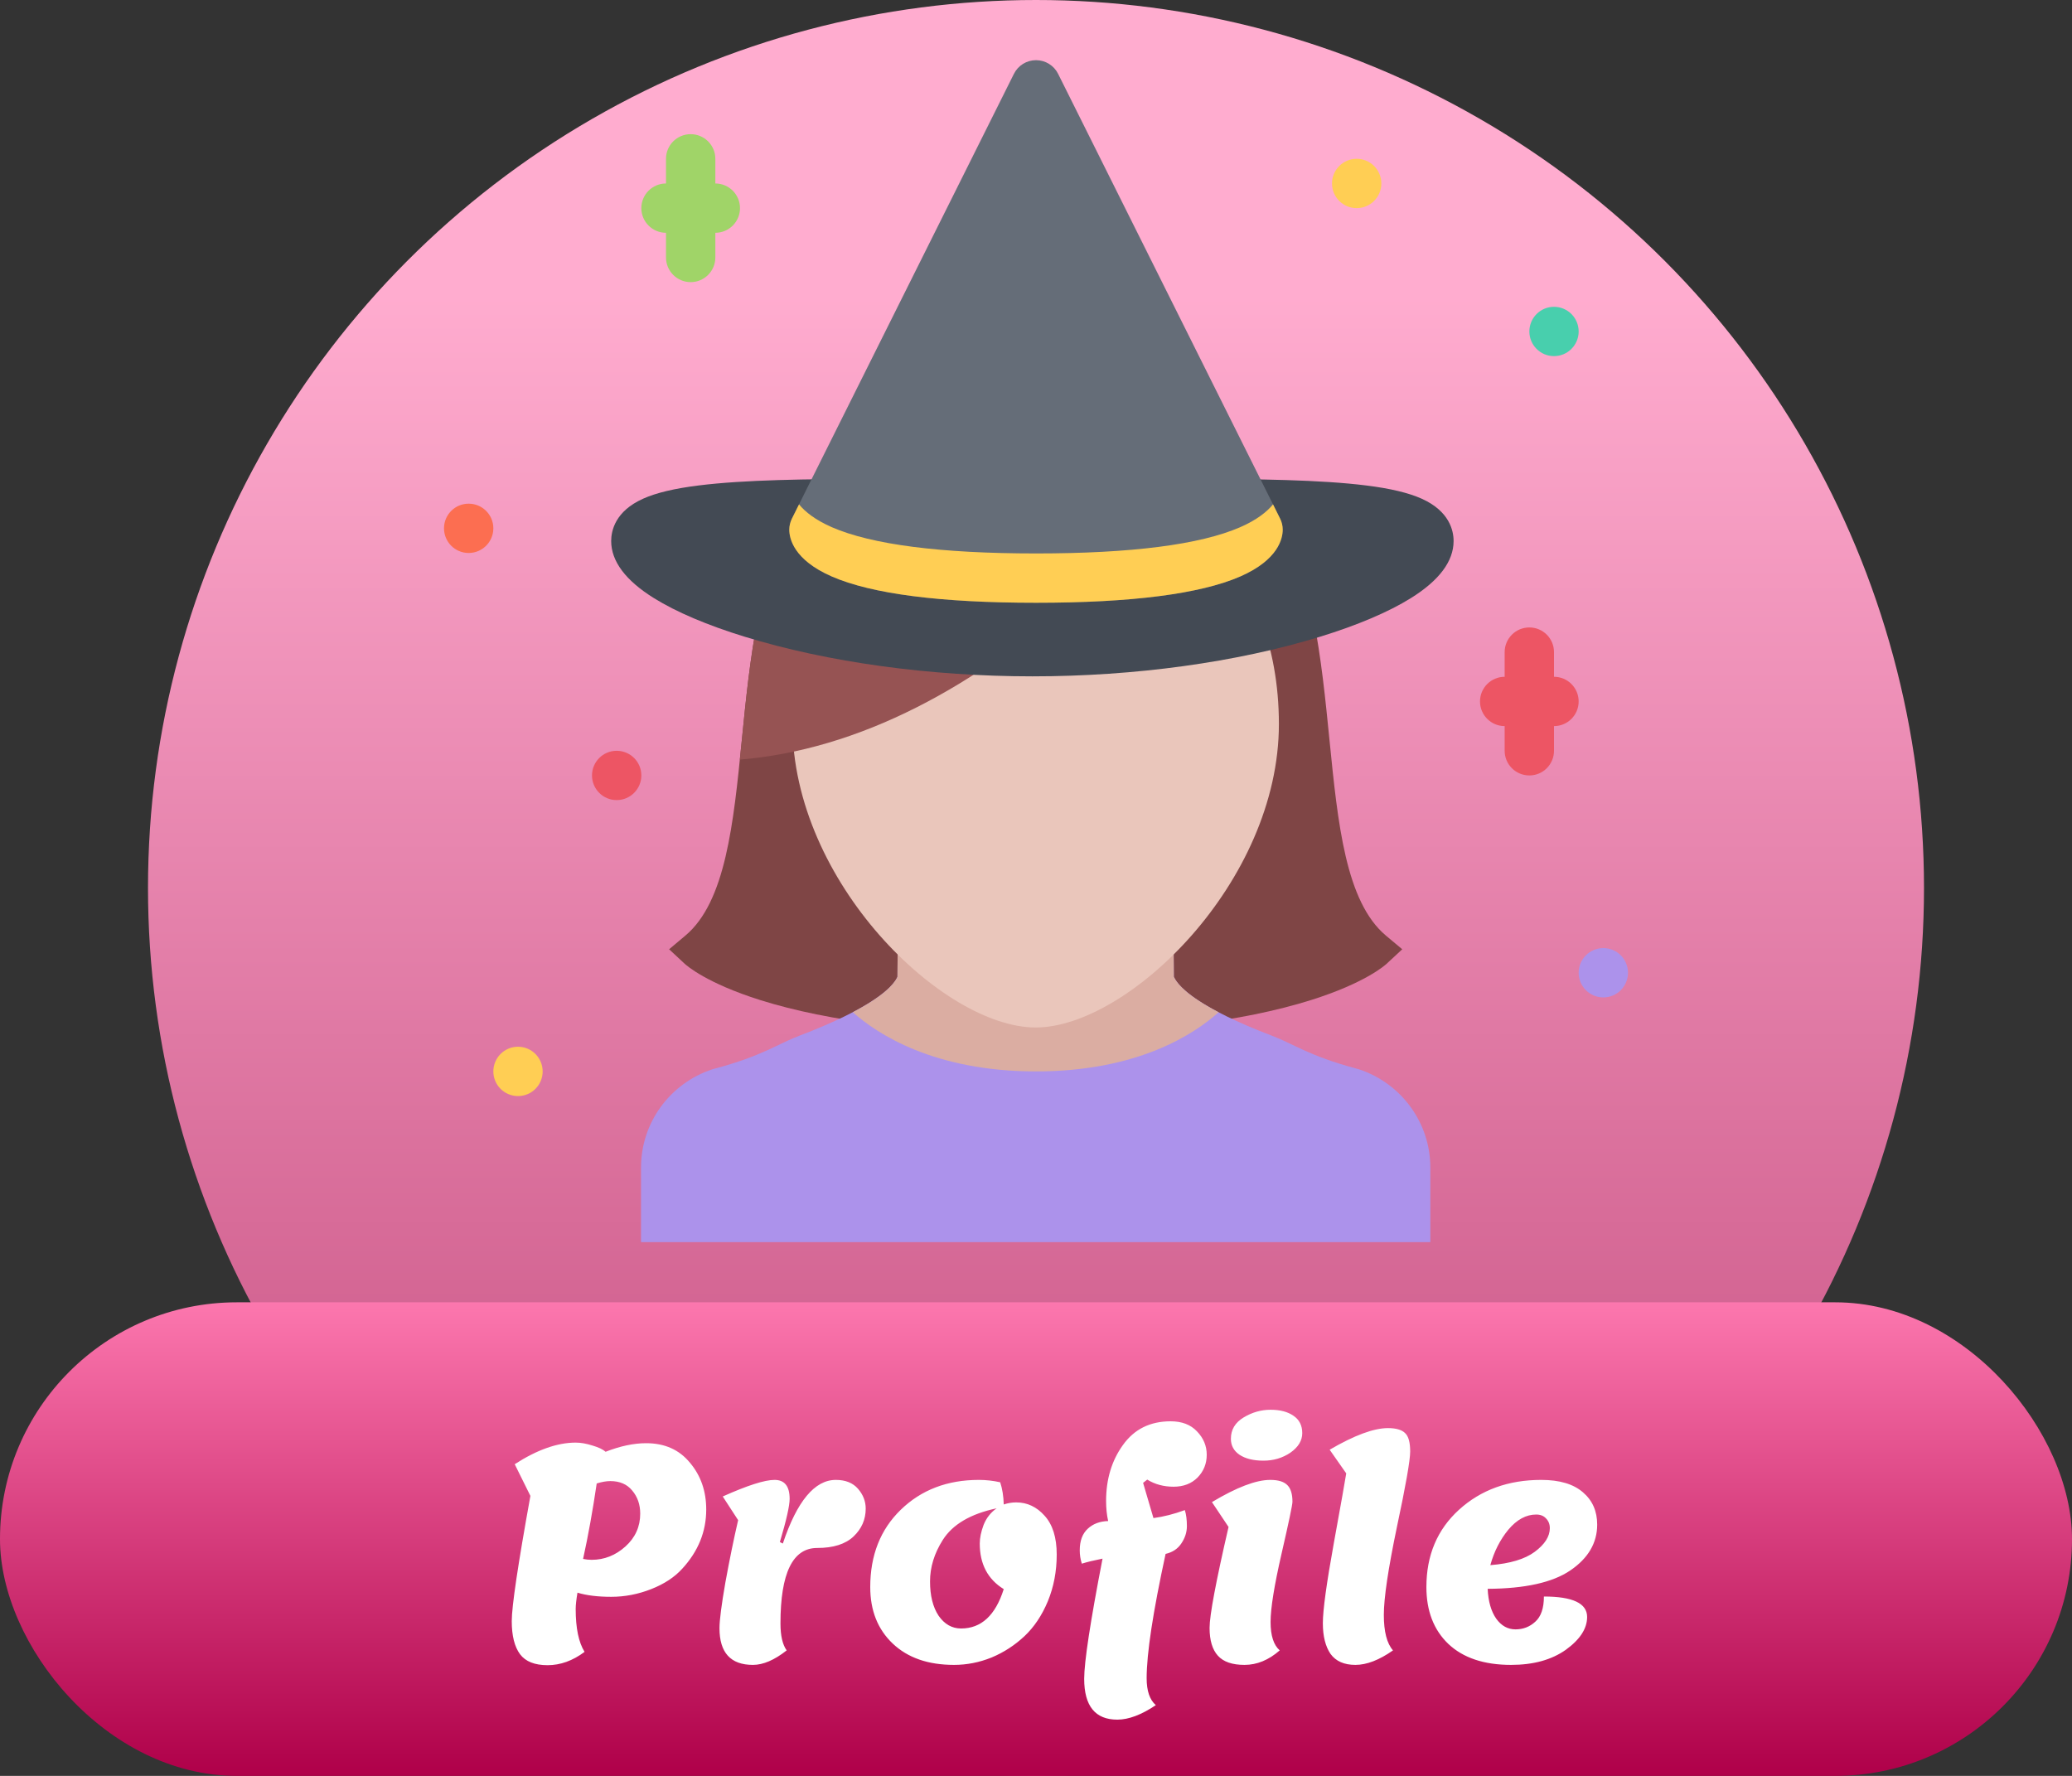 <svg width="70" height="60" viewBox="0 0 70 60" fill="none" xmlns="http://www.w3.org/2000/svg">
<rect x="0" y="0" width="70" height="60" fill="#333333" stroke="none"/>
<circle cx="35" cy="30" r="30" fill="url(#paint0_linear_4_1988)"/>
<rect y="44" width="70" height="16" rx="8" fill="url(#paint1_linear_4_1988)"/>
<path d="M19.509 53.81C19.469 54.05 19.449 54.233 19.449 54.36C19.449 55.007 19.549 55.49 19.749 55.81C19.349 56.11 18.932 56.26 18.499 56.26C18.065 56.26 17.755 56.137 17.569 55.89C17.382 55.637 17.289 55.263 17.289 54.77C17.289 54.27 17.499 52.86 17.919 50.54L17.389 49.47C18.142 48.983 18.829 48.74 19.449 48.74C19.622 48.74 19.812 48.773 20.019 48.84C20.225 48.9 20.372 48.97 20.459 49.05C20.952 48.857 21.409 48.76 21.829 48.76C22.455 48.76 22.949 48.98 23.309 49.42C23.675 49.853 23.859 50.38 23.859 51C23.859 51.747 23.589 52.413 23.049 53C22.789 53.287 22.439 53.517 21.999 53.69C21.559 53.863 21.109 53.95 20.649 53.95C20.195 53.95 19.815 53.903 19.509 53.81ZM19.699 52.67C19.792 52.69 19.889 52.7 19.989 52.7C20.415 52.7 20.795 52.55 21.129 52.25C21.462 51.95 21.629 51.58 21.629 51.14C21.629 50.833 21.539 50.573 21.359 50.36C21.185 50.147 20.939 50.04 20.619 50.04C20.485 50.04 20.332 50.067 20.159 50.12C20.025 51.033 19.872 51.883 19.699 52.67ZM24.307 55.01C24.307 54.743 24.373 54.227 24.507 53.46C24.647 52.693 24.79 51.993 24.937 51.36L24.417 50.56C25.25 50.187 25.833 50 26.167 50C26.507 50 26.677 50.213 26.677 50.64C26.677 50.873 26.567 51.36 26.347 52.1L26.447 52.15C26.927 50.717 27.523 50 28.237 50C28.563 50 28.813 50.1 28.987 50.3C29.16 50.5 29.247 50.723 29.247 50.97C29.247 51.337 29.11 51.65 28.837 51.91C28.563 52.17 28.153 52.3 27.607 52.3C26.78 52.3 26.367 53.15 26.367 54.85C26.367 55.263 26.437 55.567 26.577 55.76C26.163 56.087 25.783 56.25 25.437 56.25C24.683 56.25 24.307 55.837 24.307 55.01ZM34.33 50.76C34.703 50.76 35.023 50.91 35.29 51.21C35.563 51.51 35.7 51.947 35.7 52.52C35.7 53.087 35.6 53.613 35.4 54.1C35.2 54.58 34.936 54.973 34.61 55.28C34.283 55.587 33.913 55.827 33.5 56C33.086 56.167 32.663 56.25 32.23 56.25C31.356 56.25 30.666 56.01 30.16 55.53C29.653 55.05 29.4 54.413 29.4 53.62C29.4 52.547 29.743 51.677 30.43 51.01C31.123 50.337 32.003 50 33.07 50C33.31 50 33.55 50.027 33.79 50.08C33.863 50.3 33.903 50.55 33.91 50.83C34.05 50.783 34.19 50.76 34.33 50.76ZM33.1 52.15C33.1 51.963 33.143 51.753 33.23 51.52C33.323 51.287 33.47 51.1 33.67 50.96C32.79 51.147 32.183 51.503 31.85 52.03C31.563 52.483 31.42 52.95 31.42 53.43C31.42 53.91 31.516 54.297 31.71 54.59C31.91 54.877 32.163 55.02 32.47 55.02C33.15 55.02 33.63 54.577 33.91 53.69C33.37 53.357 33.1 52.843 33.1 52.15ZM36.548 52.83C36.501 52.683 36.478 52.533 36.478 52.38C36.478 52.06 36.568 51.817 36.748 51.65C36.928 51.483 37.158 51.397 37.438 51.39C37.391 51.183 37.368 50.957 37.368 50.71C37.368 49.977 37.558 49.347 37.938 48.82C38.318 48.287 38.855 48.02 39.548 48.02C39.928 48.02 40.225 48.133 40.438 48.36C40.658 48.587 40.768 48.85 40.768 49.15C40.768 49.45 40.665 49.707 40.458 49.92C40.251 50.127 39.981 50.23 39.648 50.23C39.315 50.23 39.018 50.15 38.758 49.99L38.618 50.1L38.968 51.29C39.315 51.243 39.668 51.153 40.028 51.02C40.075 51.167 40.098 51.347 40.098 51.56C40.098 51.767 40.035 51.963 39.908 52.15C39.788 52.33 39.611 52.447 39.378 52.5C38.951 54.467 38.738 55.867 38.738 56.7C38.738 57.127 38.841 57.43 39.048 57.61C38.561 57.937 38.128 58.1 37.748 58.1C37.001 58.1 36.628 57.64 36.628 56.72C36.628 56.147 36.835 54.793 37.248 52.66C36.948 52.72 36.715 52.777 36.548 52.83ZM43.995 48.42C43.995 48.673 43.861 48.893 43.594 49.08C43.328 49.26 43.025 49.35 42.684 49.35C42.344 49.35 42.075 49.283 41.874 49.15C41.681 49.017 41.584 48.837 41.584 48.61C41.584 48.303 41.728 48.063 42.014 47.89C42.301 47.717 42.605 47.63 42.925 47.63C43.245 47.63 43.501 47.697 43.694 47.83C43.895 47.963 43.995 48.16 43.995 48.42ZM42.044 56.25C41.631 56.25 41.331 56.147 41.145 55.94C40.958 55.733 40.864 55.42 40.864 55C40.864 54.573 41.078 53.437 41.505 51.59L40.944 50.75C41.778 50.25 42.434 50 42.914 50C43.188 50 43.381 50.06 43.495 50.18C43.608 50.293 43.664 50.48 43.664 50.74C43.664 50.84 43.541 51.427 43.294 52.5C43.048 53.573 42.925 54.34 42.925 54.8C42.925 55.26 43.028 55.58 43.234 55.76C42.861 56.087 42.465 56.25 42.044 56.25ZM45.481 49.78L44.921 48.98C45.755 48.493 46.411 48.25 46.891 48.25C47.165 48.25 47.358 48.307 47.471 48.42C47.585 48.527 47.641 48.733 47.641 49.04C47.641 49.34 47.491 50.193 47.191 51.6C46.898 53.007 46.751 53.993 46.751 54.56C46.751 55.127 46.855 55.527 47.061 55.76C46.595 56.087 46.171 56.25 45.791 56.25C45.411 56.25 45.131 56.127 44.951 55.88C44.778 55.627 44.691 55.28 44.691 54.84C44.691 54.4 44.815 53.5 45.061 52.14C45.308 50.78 45.448 49.993 45.481 49.78ZM51.049 56.25C50.136 56.25 49.429 56.013 48.929 55.54C48.436 55.067 48.189 54.427 48.189 53.62C48.189 52.547 48.556 51.677 49.289 51.01C50.029 50.337 50.956 50 52.069 50C52.689 50 53.159 50.14 53.479 50.42C53.799 50.693 53.959 51.057 53.959 51.51C53.959 52.13 53.656 52.647 53.049 53.06C52.449 53.467 51.519 53.673 50.259 53.68C50.279 54.107 50.376 54.443 50.549 54.69C50.722 54.93 50.939 55.05 51.199 55.05C51.459 55.05 51.682 54.963 51.869 54.79C52.062 54.617 52.159 54.333 52.159 53.94C53.132 53.94 53.619 54.17 53.619 54.63C53.619 55.023 53.379 55.393 52.899 55.74C52.419 56.08 51.802 56.25 51.049 56.25ZM51.899 51.17C51.559 51.17 51.246 51.34 50.959 51.68C50.679 52.02 50.476 52.42 50.349 52.88C51.016 52.827 51.516 52.677 51.849 52.43C52.189 52.177 52.359 51.91 52.359 51.63C52.359 51.497 52.316 51.387 52.229 51.3C52.149 51.213 52.039 51.17 51.899 51.17Z" fill="white"/>
<g clip-path="url(#clip0_4_1988)">
<path d="M46.819 31.608C45.461 30.465 45.197 27.821 44.917 25.021C44.641 22.251 44.355 19.388 43.05 17.088C41.516 14.381 38.879 11.394 34.986 11.382C31.097 11.394 28.46 14.382 26.924 17.088C25.622 19.388 25.335 22.251 25.06 25.021C24.78 27.82 24.517 30.465 23.157 31.608L22.605 32.072L23.134 32.564C23.205 32.629 23.875 33.218 25.679 33.787C28.024 34.524 31.157 34.899 34.988 34.899C38.819 34.899 41.951 34.524 44.295 33.787C46.1 33.218 46.772 32.629 46.843 32.564L47.373 32.072L46.819 31.608Z" fill="#7F4545"/>
<path d="M45.913 36.128L45.803 36.098C44.224 35.673 43.689 35.265 42.983 34.998C40.488 34.047 39.839 33.361 39.673 33.036C39.666 33.025 39.661 33.013 39.656 33.001L39.636 30.101L34.989 30.033L30.341 30.101L30.32 33.001C30.315 33.013 30.311 33.025 30.305 33.036C30.139 33.361 29.488 34.047 26.992 34.998C26.288 35.265 25.754 35.673 24.172 36.098L24.063 36.128C22.624 36.606 21.656 37.94 21.656 39.446V41.967H34.989H48.322V39.446C48.322 37.94 47.351 36.606 45.913 36.128Z" fill="#AC92EB"/>
<path d="M41.169 34.2C40.136 33.66 39.788 33.261 39.673 33.036C39.666 33.025 39.661 33.013 39.656 33.001L39.636 30.101L34.989 30.033L30.341 30.101L30.32 33.001C30.315 33.013 30.311 33.025 30.305 33.036C30.189 33.261 29.842 33.659 28.811 34.199C29.629 34.927 31.549 36.199 35.001 36.199C38.45 36.199 40.357 34.93 41.169 34.2Z" fill="#DBADA2"/>
<path d="M43.206 24.462C43.206 29.802 38.115 34.715 34.989 34.715C31.862 34.715 26.772 29.801 26.772 24.462C26.772 19.122 30.451 15.6 34.989 15.6C39.526 15.6 43.206 19.122 43.206 24.462Z" fill="#EAC6BB"/>
<path d="M36.543 17.868C36.553 17.876 37.567 18.779 39.149 19.686C40.442 20.428 42.369 21.314 44.492 21.543C44.224 19.954 43.809 18.426 43.05 17.088C41.516 14.382 38.879 11.395 34.986 11.382C31.097 11.395 36.543 17.868 36.543 17.868Z" fill="#965353"/>
<path d="M30.98 23.892C32.864 22.939 34.75 21.611 36.587 19.948C38.844 17.903 40.449 15.882 41.191 14.88C39.661 13.659 37.61 11.39 34.986 11.382C31.097 11.395 28.46 14.382 26.924 17.088C25.622 19.388 25.335 22.252 25.06 25.021C25.037 25.236 25.016 25.451 24.994 25.664C26.966 25.501 28.975 24.908 30.98 23.892Z" fill="#965353"/>
<path d="M55 32.865C55 33.326 54.627 33.699 54.167 33.699C53.706 33.699 53.333 33.326 53.333 32.865C53.333 32.405 53.706 32.032 54.167 32.032C54.627 32.032 55 32.405 55 32.865Z" fill="#AC92EB"/>
<path d="M53.333 11.199C53.333 11.659 52.96 12.032 52.5 12.032C52.04 12.032 51.668 11.659 51.668 11.199C51.668 10.739 52.04 10.366 52.5 10.366C52.96 10.366 53.333 10.739 53.333 11.199Z" fill="#48CFAD"/>
<path d="M21.667 26.199C21.667 26.659 21.293 27.032 20.833 27.032C20.373 27.032 20 26.659 20 26.199C20 25.739 20.373 25.366 20.833 25.366C21.294 25.366 21.667 25.739 21.667 26.199Z" fill="#ED5564"/>
<path d="M16.667 17.849C16.667 18.31 16.293 18.683 15.833 18.683C15.373 18.683 15 18.31 15 17.849C15 17.389 15.373 17.017 15.833 17.017C16.293 17.017 16.667 17.389 16.667 17.849Z" fill="#FC6E51"/>
<path d="M18.333 36.199C18.333 36.66 17.96 37.032 17.5 37.032C17.04 37.032 16.667 36.659 16.667 36.199C16.667 35.739 17.04 35.365 17.5 35.365C17.96 35.365 18.333 35.739 18.333 36.199Z" fill="#FFCE54"/>
<path d="M46.667 6.199C46.667 6.659 46.294 7.032 45.833 7.032C45.373 7.032 45 6.659 45 6.199C45 5.739 45.373 5.365 45.833 5.365C46.294 5.365 46.667 5.739 46.667 6.199Z" fill="#FFCE54"/>
<path d="M52.5 22.866V22.032C52.5 21.572 52.127 21.199 51.668 21.199C51.206 21.199 50.833 21.572 50.833 22.032V22.866C50.374 22.866 50 23.239 50 23.699C50 24.159 50.374 24.532 50.833 24.532V25.366C50.833 25.826 51.206 26.199 51.668 26.199C52.127 26.199 52.5 25.826 52.5 25.366V24.532C52.96 24.532 53.333 24.159 53.333 23.699C53.333 23.239 52.96 22.866 52.5 22.866Z" fill="#ED5564"/>
<path d="M24.167 6.199V5.365C24.167 4.905 23.793 4.533 23.333 4.533C22.873 4.533 22.5 4.905 22.5 5.365V6.199C22.04 6.199 21.667 6.572 21.667 7.032C21.667 7.492 22.04 7.865 22.5 7.865V8.699C22.5 9.159 22.873 9.532 23.333 9.532C23.793 9.532 24.167 9.159 24.167 8.699V7.865C24.627 7.865 25 7.492 25 7.032C25 6.572 24.627 6.199 24.167 6.199Z" fill="#A0D468"/>
<path d="M48.032 16.85C47.588 16.651 46.975 16.504 46.155 16.402C44.62 16.209 42.439 16.182 40.31 16.182C39.509 16.182 38.677 16.186 37.795 16.191C36.853 16.195 35.88 16.2 34.878 16.2C33.876 16.2 32.902 16.196 31.96 16.191C31.079 16.186 30.247 16.182 29.446 16.182C27.317 16.182 25.136 16.209 23.601 16.402C22.781 16.504 22.168 16.651 21.724 16.85C20.788 17.271 20.648 17.926 20.648 18.279C20.648 18.964 21.135 19.613 22.095 20.21C22.844 20.677 23.904 21.127 25.16 21.513C27.968 22.376 31.419 22.851 34.878 22.851C38.337 22.851 41.789 22.376 44.595 21.513C45.852 21.127 46.912 20.677 47.661 20.21C48.621 19.613 49.108 18.964 49.108 18.279C49.108 17.926 48.967 17.271 48.032 16.85Z" fill="#434A54"/>
<path d="M43.248 17.524L35.746 2.493C35.605 2.211 35.316 2.033 35.001 2.033C34.685 2.033 34.396 2.211 34.255 2.493L26.753 17.524C26.696 17.64 26.665 17.767 26.665 17.896C26.665 18.183 26.805 18.912 28.103 19.478C29.453 20.066 31.774 20.365 35.001 20.365C38.228 20.365 40.547 20.066 41.898 19.478C43.196 18.912 43.335 18.183 43.335 17.896C43.335 17.767 43.306 17.64 43.248 17.524Z" fill="#656D78"/>
<path d="M43.008 17.041C42.797 17.297 42.454 17.569 41.898 17.812C40.547 18.4 38.228 18.699 35.001 18.699C31.774 18.699 29.453 18.4 28.103 17.812C27.548 17.569 27.205 17.297 26.994 17.041L26.753 17.524C26.696 17.64 26.665 17.767 26.665 17.896C26.665 18.183 26.805 18.912 28.103 19.478C29.453 20.066 31.774 20.365 35.001 20.365C38.228 20.365 40.547 20.066 41.898 19.478C43.196 18.912 43.335 18.183 43.335 17.896C43.335 17.767 43.306 17.64 43.248 17.524L43.008 17.041Z" fill="#FFCE54"/>
</g>
<defs>
<linearGradient id="paint0_linear_4_1988" x1="35" y1="0" x2="35" y2="60" gradientUnits="userSpaceOnUse">
<stop offset="0.165" stop-color="#FFACCF"/>
<stop offset="1" stop-color="#C04578"/>
</linearGradient>
<linearGradient id="paint1_linear_4_1988" x1="35" y1="44" x2="35" y2="60" gradientUnits="userSpaceOnUse">
<stop stop-color="#FC77AE"/>
<stop offset="1" stop-color="#AF0049"/>
</linearGradient>
<clipPath id="clip0_4_1988">
<rect width="40" height="40" fill="white" transform="translate(15 2)"/>
</clipPath>
</defs>
</svg>
